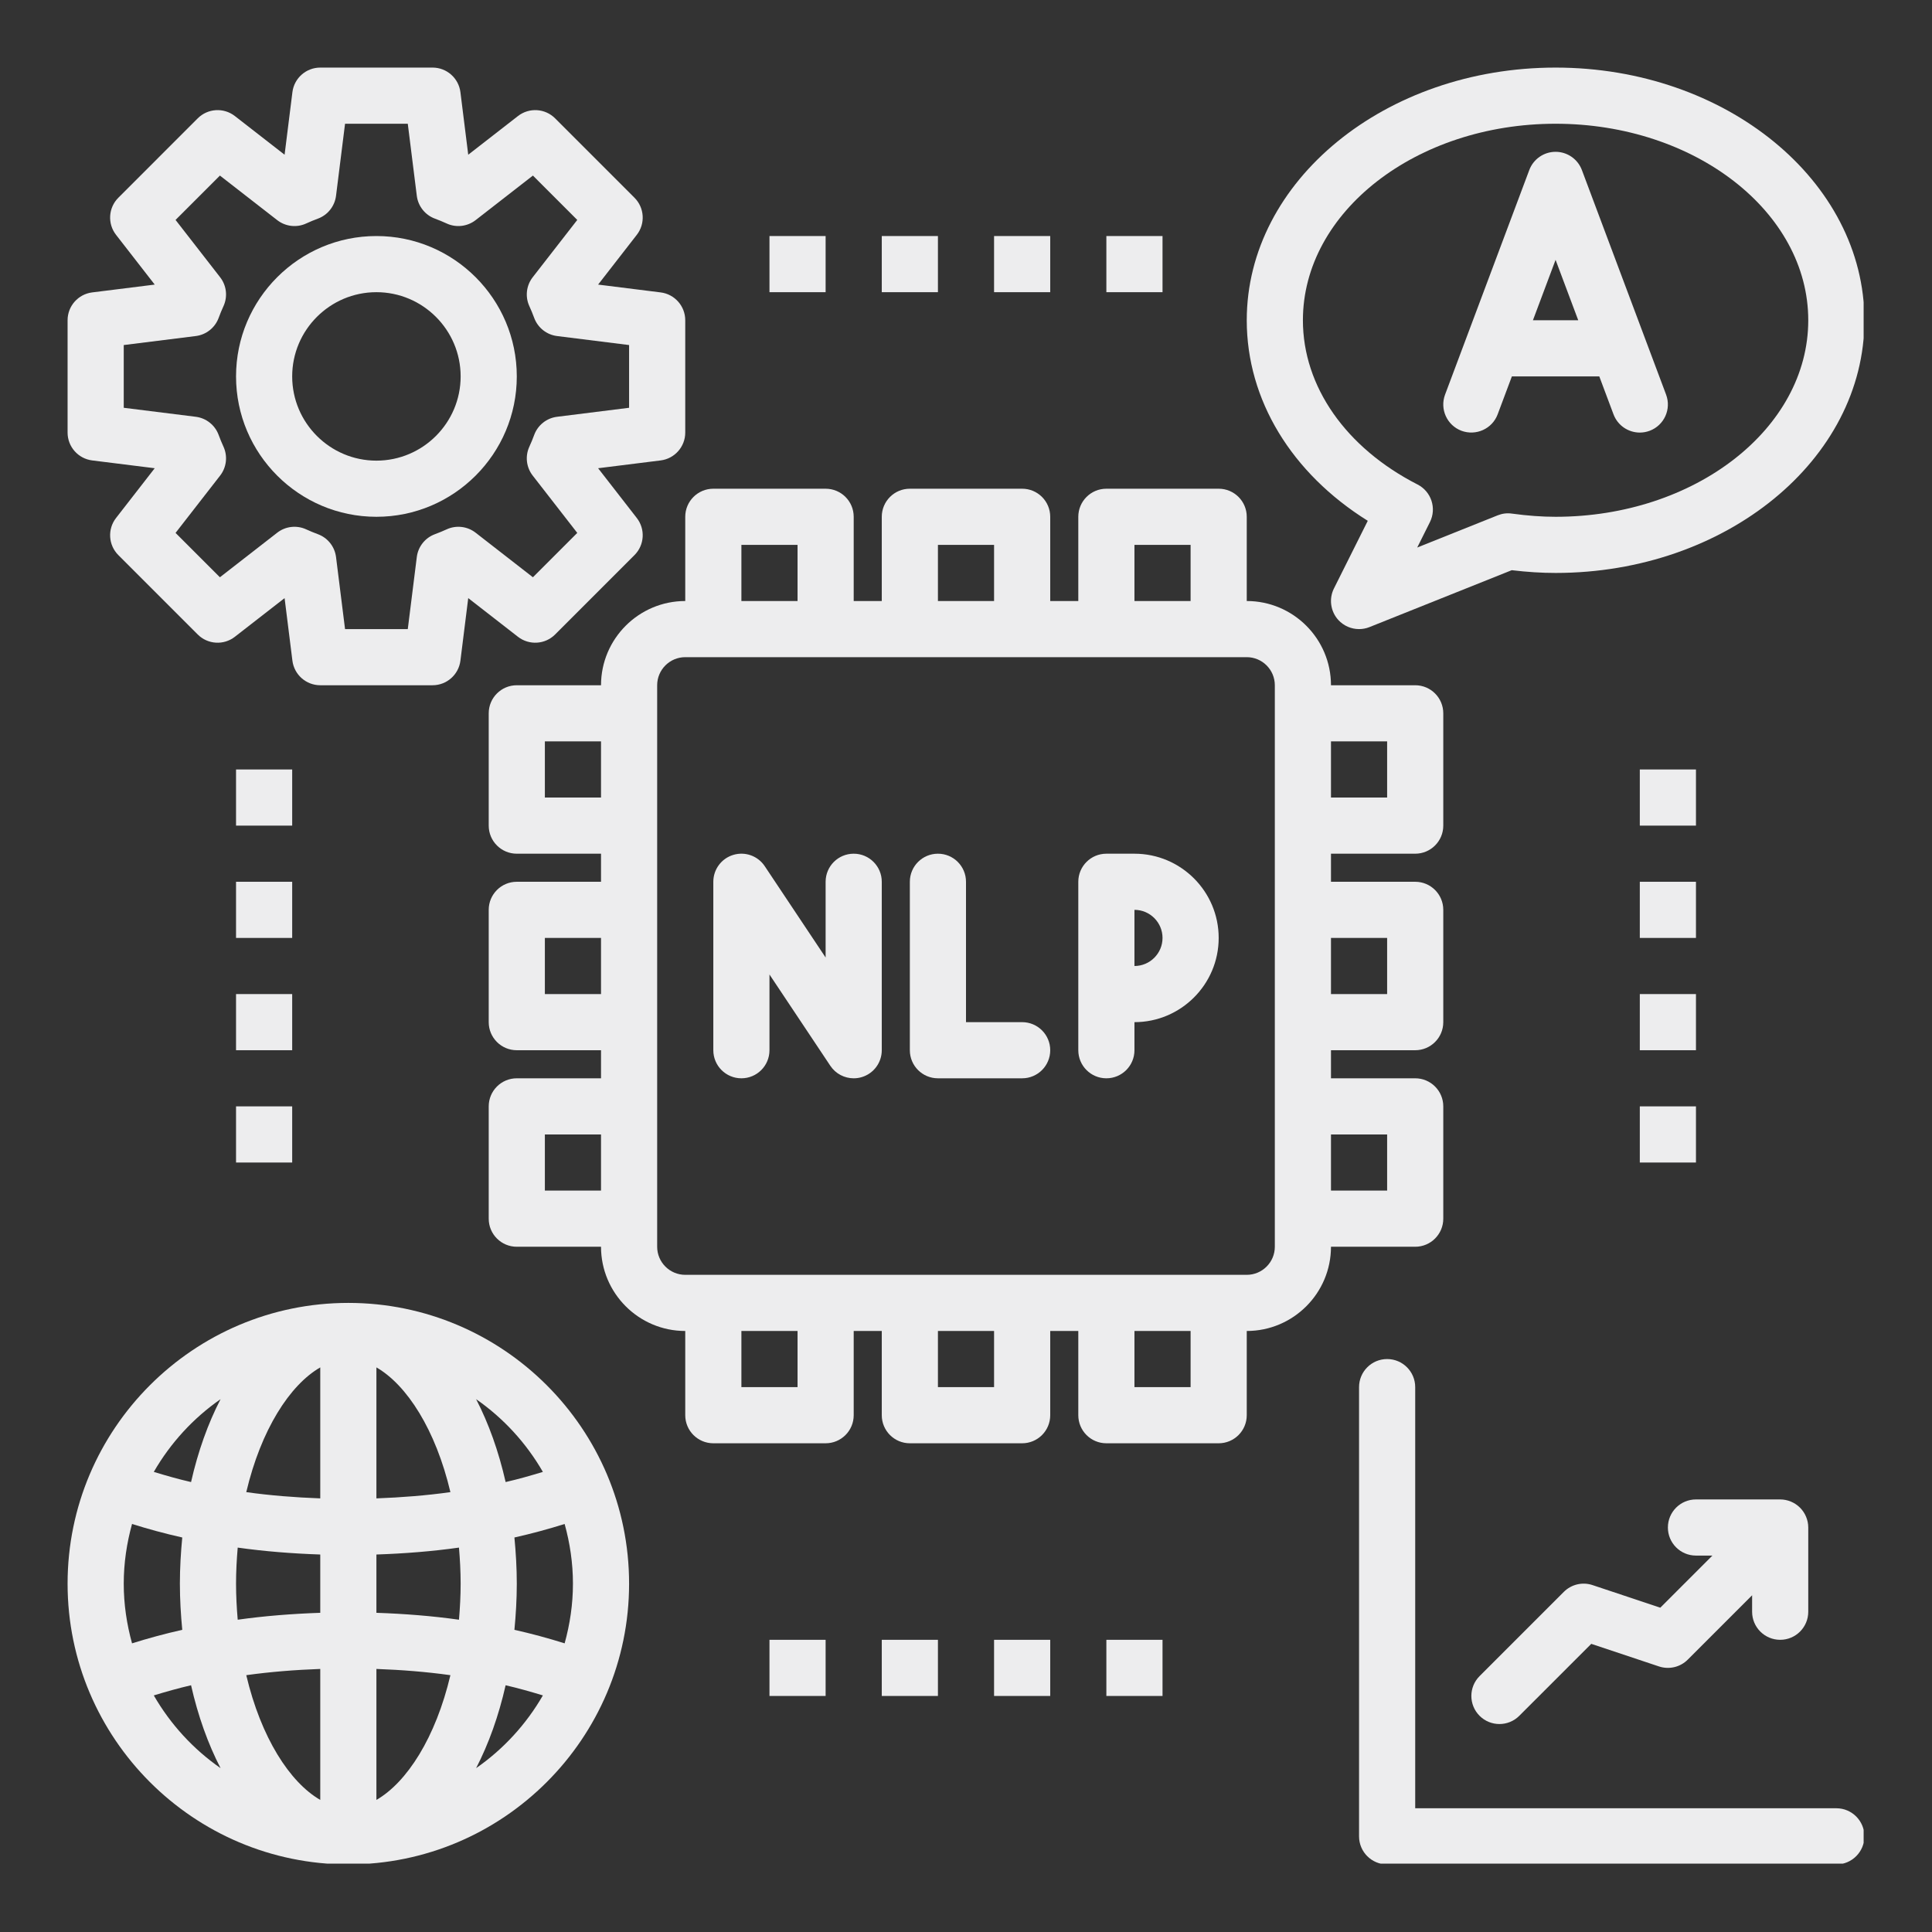 <svg xmlns="http://www.w3.org/2000/svg" xmlns:xlink="http://www.w3.org/1999/xlink" width="1080" zoomAndPan="magnify" viewBox="0 0 810 810" height="1080" preserveAspectRatio="xMidYMid meet" version="1.0"><rect x="0" y="0" width="810" height="810" fill="#333333" stroke="none"/><defs><clipPath id="d9ad584424"><path d="M 28.336 28.336 L 288 28.336 L 288 288 L 28.336 288 Z M 28.336 28.336 " clip-rule="nonzero"/></clipPath><clipPath id="cd6e6a3606"><path d="M 522 28.336 L 781.336 28.336 L 781.336 264 L 522 264 Z M 522 28.336 " clip-rule="nonzero"/></clipPath><clipPath id="669ee2feaa"><path d="M 569 569 L 781.336 569 L 781.336 781.336 L 569 781.336 Z M 569 569 " clip-rule="nonzero"/></clipPath><clipPath id="b6a263f5bb"><path d="M 28.336 546 L 264 546 L 264 781.336 L 28.336 781.336 Z M 28.336 546 " clip-rule="nonzero"/></clipPath></defs><path fill="#ededee" d="M 605.102 510.938 L 605.102 463.852 C 605.102 457.352 599.836 452.082 593.332 452.082 L 558.02 452.082 L 558.02 440.312 L 593.332 440.312 C 599.836 440.312 605.102 435.043 605.102 428.543 L 605.102 381.457 C 605.102 374.957 599.836 369.688 593.332 369.688 L 558.02 369.688 L 558.02 357.918 L 593.332 357.918 C 599.836 357.918 605.102 352.645 605.102 346.145 L 605.102 299.062 C 605.102 292.562 599.836 287.293 593.332 287.293 L 558.02 287.293 C 558.02 267.82 542.18 251.98 522.707 251.98 L 522.707 216.668 C 522.707 210.168 517.441 204.898 510.938 204.898 L 463.852 204.898 C 457.348 204.898 452.082 210.168 452.082 216.668 L 452.082 251.98 L 440.312 251.98 L 440.312 216.668 C 440.312 210.168 435.047 204.898 428.543 204.898 L 381.457 204.898 C 374.953 204.898 369.688 210.168 369.688 216.668 L 369.688 251.98 L 357.918 251.98 L 357.918 216.668 C 357.918 210.168 352.652 204.898 346.145 204.898 L 299.062 204.898 C 292.559 204.898 287.293 210.168 287.293 216.668 L 287.293 251.98 C 267.82 251.98 251.98 267.82 251.98 287.293 L 216.668 287.293 C 210.16 287.293 204.898 292.562 204.898 299.062 L 204.898 346.145 C 204.898 352.645 210.16 357.918 216.668 357.918 L 251.98 357.918 L 251.98 369.688 L 216.668 369.688 C 210.16 369.688 204.898 374.957 204.898 381.457 L 204.898 428.543 C 204.898 435.043 210.16 440.312 216.668 440.312 L 251.98 440.312 L 251.98 452.082 L 216.668 452.082 C 210.16 452.082 204.898 457.352 204.898 463.852 L 204.898 510.938 C 204.898 517.438 210.16 522.707 216.668 522.707 L 251.98 522.707 C 251.98 542.18 267.82 558.02 287.293 558.02 L 287.293 593.332 C 287.293 599.832 292.559 605.102 299.062 605.102 L 346.145 605.102 C 352.652 605.102 357.918 599.832 357.918 593.332 L 357.918 558.02 L 369.688 558.02 L 369.688 593.332 C 369.688 599.832 374.953 605.102 381.457 605.102 L 428.543 605.102 C 435.047 605.102 440.312 599.832 440.312 593.332 L 440.312 558.02 L 452.082 558.02 L 452.082 593.332 C 452.082 599.832 457.348 605.102 463.852 605.102 L 510.938 605.102 C 517.441 605.102 522.707 599.832 522.707 593.332 L 522.707 558.02 C 542.18 558.02 558.02 542.18 558.02 522.707 L 593.332 522.707 C 599.836 522.707 605.102 517.438 605.102 510.938 Z M 581.562 393.23 L 581.562 416.77 L 558.02 416.77 L 558.02 393.23 Z M 581.562 310.832 L 581.562 334.375 L 558.02 334.375 L 558.02 310.832 Z M 475.625 228.438 L 499.164 228.438 L 499.164 251.98 L 475.625 251.98 Z M 393.23 228.438 L 416.77 228.438 L 416.77 251.98 L 393.23 251.98 Z M 310.832 228.438 L 334.375 228.438 L 334.375 251.98 L 310.832 251.98 Z M 228.438 334.375 L 228.438 310.832 L 251.98 310.832 L 251.98 334.375 Z M 228.438 416.77 L 228.438 393.23 L 251.98 393.23 L 251.98 416.77 Z M 228.438 499.164 L 228.438 475.625 L 251.98 475.625 L 251.98 499.164 Z M 334.375 581.562 L 310.832 581.562 L 310.832 558.02 L 334.375 558.02 Z M 416.77 581.562 L 393.23 581.562 L 393.23 558.02 L 416.77 558.02 Z M 499.164 581.562 L 475.625 581.562 L 475.625 558.02 L 499.164 558.02 Z M 534.477 522.707 C 534.477 529.195 529.203 534.477 522.707 534.477 L 287.293 534.477 C 280.797 534.477 275.52 529.195 275.52 522.707 L 275.52 287.293 C 275.52 280.805 280.797 275.52 287.293 275.52 L 522.707 275.52 C 529.203 275.52 534.477 280.805 534.477 287.293 Z M 581.562 499.164 L 558.02 499.164 L 558.02 475.625 L 581.562 475.625 Z M 581.562 499.164 " fill-opacity="1" fill-rule="nonzero"/><path fill="#ededee" d="M 357.918 357.918 C 351.41 357.918 346.145 363.188 346.145 369.688 L 346.145 401.438 L 320.629 363.16 C 317.766 358.844 312.387 356.906 307.418 358.422 C 302.453 359.922 299.062 364.504 299.062 369.688 L 299.062 440.312 C 299.062 446.812 304.328 452.082 310.832 452.082 C 317.34 452.082 322.605 446.812 322.605 440.312 L 322.605 408.562 L 348.121 446.84 C 350.34 450.176 354.055 452.082 357.918 452.082 C 359.055 452.082 360.203 451.922 361.332 451.578 C 366.297 450.078 369.688 445.496 369.688 440.312 L 369.688 369.688 C 369.688 363.188 364.422 357.918 357.918 357.918 Z M 357.918 357.918 " fill-opacity="1" fill-rule="nonzero"/><path fill="#ededee" d="M 428.543 428.543 L 405 428.543 L 405 369.688 C 405 363.188 399.734 357.918 393.23 357.918 C 386.723 357.918 381.457 363.188 381.457 369.688 L 381.457 440.312 C 381.457 446.812 386.723 452.082 393.23 452.082 L 428.543 452.082 C 435.047 452.082 440.312 446.812 440.312 440.312 C 440.312 433.812 435.047 428.543 428.543 428.543 Z M 428.543 428.543 " fill-opacity="1" fill-rule="nonzero"/><path fill="#ededee" d="M 475.625 357.918 L 463.852 357.918 C 457.348 357.918 452.082 363.188 452.082 369.688 L 452.082 440.312 C 452.082 446.812 457.348 452.082 463.852 452.082 C 470.359 452.082 475.625 446.812 475.625 440.312 L 475.625 428.543 C 495.098 428.543 510.938 412.703 510.938 393.23 C 510.938 373.758 495.098 357.918 475.625 357.918 Z M 475.625 405 L 475.625 381.457 C 482.117 381.457 487.395 386.738 487.395 393.23 C 487.395 399.719 482.117 405 475.625 405 Z M 475.625 405 " fill-opacity="1" fill-rule="nonzero"/><g clip-path="url(#d9ad584424)"><path fill="#ededee" d="M 38.648 193.035 L 64.867 196.309 L 48.648 217.172 C 45.004 221.859 45.418 228.523 49.613 232.719 L 82.902 266.016 C 87.109 270.215 93.777 270.617 98.453 266.988 L 119.316 250.762 L 122.594 276.98 C 123.328 282.871 128.34 287.293 134.273 287.293 L 181.355 287.293 C 187.285 287.293 192.297 282.871 193.035 276.98 L 196.309 250.762 L 217.172 266.988 C 221.863 270.617 228.52 270.215 232.727 266.016 L 266.016 232.719 C 270.211 228.523 270.625 221.859 266.98 217.172 L 250.762 196.309 L 276.98 193.035 C 282.867 192.297 287.293 187.293 287.293 181.355 L 287.293 134.273 C 287.293 128.336 282.867 123.328 276.98 122.594 L 250.762 119.316 L 266.98 98.453 C 270.625 93.77 270.211 87.102 266.016 82.906 L 232.727 49.613 C 228.52 45.41 221.863 45.008 217.172 48.641 L 196.309 64.867 L 193.035 38.648 C 192.297 32.754 187.285 28.336 181.355 28.336 L 134.273 28.336 C 128.34 28.336 123.328 32.754 122.594 38.648 L 119.316 64.867 L 98.453 48.641 C 93.777 45.008 87.109 45.41 82.902 49.613 L 49.613 82.906 C 45.418 87.102 45.004 93.77 48.648 98.453 L 64.867 119.316 L 38.648 122.594 C 32.762 123.328 28.336 128.336 28.336 134.273 L 28.336 181.355 C 28.336 187.293 32.762 192.297 38.648 193.035 Z M 51.879 144.664 L 82.086 140.887 C 86.441 140.34 90.133 137.418 91.66 133.301 C 92.281 131.621 92.949 129.969 93.695 128.359 C 95.523 124.371 94.984 119.691 92.281 116.227 L 73.602 92.207 L 92.199 73.609 L 116.227 92.293 C 119.695 94.988 124.41 95.547 128.398 93.68 C 129.996 92.941 131.629 92.281 133.297 91.66 C 137.41 90.137 140.34 86.441 140.883 82.086 L 144.664 51.879 L 170.965 51.879 L 174.746 82.086 C 175.285 86.441 178.219 90.137 182.332 91.66 C 184 92.281 185.633 92.941 187.23 93.68 C 191.219 95.547 195.918 94.988 199.402 92.293 L 223.426 73.609 L 242.023 92.207 L 223.348 116.227 C 220.645 119.691 220.105 124.371 221.934 128.359 C 222.68 129.969 223.348 131.621 223.969 133.301 C 225.496 137.418 229.188 140.34 233.543 140.887 L 263.75 144.664 L 263.75 170.965 L 233.543 174.738 C 229.188 175.285 225.496 178.211 223.969 182.328 C 223.348 184.004 222.68 185.66 221.934 187.27 C 220.105 191.258 220.645 195.938 223.348 199.402 L 242.023 223.422 L 223.426 242.02 L 199.402 223.336 C 195.918 220.633 191.219 220.094 187.23 221.949 C 185.633 222.684 184 223.348 182.332 223.969 C 178.219 225.488 175.285 229.188 174.746 233.543 L 170.965 263.75 L 144.664 263.75 L 140.883 233.543 C 140.34 229.188 137.41 225.488 133.297 223.969 C 131.629 223.348 129.996 222.684 128.398 221.949 C 124.41 220.094 119.695 220.633 116.227 223.336 L 92.199 242.02 L 73.602 223.422 L 92.281 199.402 C 94.984 195.938 95.523 191.258 93.695 187.27 C 92.949 185.66 92.281 184.004 91.66 182.328 C 90.133 178.211 86.441 175.285 82.086 174.738 L 51.879 170.965 Z M 51.879 144.664 " fill-opacity="1" fill-rule="nonzero"/></g><path fill="#ededee" d="M 157.812 216.668 C 190.266 216.668 216.668 190.266 216.668 157.812 C 216.668 125.363 190.266 98.961 157.812 98.961 C 125.363 98.961 98.961 125.363 98.961 157.812 C 98.961 190.266 125.363 216.668 157.812 216.668 Z M 157.812 122.5 C 177.285 122.5 193.125 138.34 193.125 157.812 C 193.125 177.285 177.285 193.125 157.812 193.125 C 138.34 193.125 122.5 177.285 122.5 157.812 C 122.5 138.34 138.34 122.5 157.812 122.5 Z M 157.812 122.5 " fill-opacity="1" fill-rule="nonzero"/><g clip-path="url(#cd6e6a3606)"><path fill="#ededee" d="M 573.445 218.352 L 559.262 246.715 C 557.078 251.082 557.824 256.355 561.121 259.953 C 563.398 262.422 566.559 263.75 569.789 263.75 C 571.262 263.75 572.746 263.477 574.16 262.91 L 633.805 239.055 C 640.289 239.828 646.324 240.211 652.184 240.211 C 723.582 240.211 781.664 192.684 781.664 134.273 C 781.664 75.859 723.582 28.336 652.184 28.336 C 580.789 28.336 522.707 75.859 522.707 134.273 C 522.707 167.637 541.465 198.387 573.445 218.352 Z M 652.184 51.879 C 710.602 51.879 758.121 88.84 758.121 134.273 C 758.121 179.707 710.602 216.668 652.184 216.668 C 646.473 216.668 640.473 216.23 633.852 215.328 C 631.816 215.031 629.781 215.301 627.898 216.059 L 594.172 229.555 L 599.504 218.887 C 602.391 213.109 600.078 206.082 594.332 203.137 C 564.227 187.758 546.25 162.016 546.25 134.273 C 546.25 88.84 593.77 51.879 652.184 51.879 Z M 652.184 51.879 " fill-opacity="1" fill-rule="nonzero"/></g><g clip-path="url(#669ee2feaa)"><path fill="#ededee" d="M 769.895 758.121 L 593.332 758.121 L 593.332 581.562 C 593.332 575.062 588.066 569.789 581.562 569.789 C 575.055 569.789 569.789 575.062 569.789 581.562 L 569.789 769.895 C 569.789 776.395 575.055 781.664 581.562 781.664 L 769.895 781.664 C 776.398 781.664 781.664 776.395 781.664 769.895 C 781.664 763.395 776.398 758.121 769.895 758.121 Z M 769.895 758.121 " fill-opacity="1" fill-rule="nonzero"/></g><path fill="#ededee" d="M 746.352 687.496 C 752.859 687.496 758.121 682.227 758.121 675.727 L 758.121 640.414 C 758.121 638.883 757.809 637.355 757.215 635.918 C 756.023 633.039 753.73 630.746 750.848 629.551 C 749.41 628.957 747.883 628.645 746.352 628.645 L 711.039 628.645 C 704.531 628.645 699.27 633.914 699.27 640.414 C 699.27 646.914 704.531 652.184 711.039 652.184 L 717.934 652.184 L 696.086 674.031 L 667.68 664.559 C 663.438 663.133 658.785 664.254 655.633 667.406 L 620.32 702.719 C 615.723 707.316 615.723 714.762 620.32 719.363 C 622.621 721.66 625.633 722.809 628.645 722.809 C 631.656 722.809 634.668 721.66 636.965 719.363 L 667.141 689.191 L 695.543 698.664 C 699.785 700.074 704.441 698.965 707.59 695.82 L 734.582 668.828 L 734.582 675.727 C 734.582 682.227 739.844 687.496 746.352 687.496 Z M 746.352 687.496 " fill-opacity="1" fill-rule="nonzero"/><path fill="#ededee" d="M 612.734 180.609 C 618.816 182.852 625.609 179.809 627.898 173.719 L 633.859 157.812 L 670.512 157.812 L 676.473 173.719 C 678.246 178.441 682.738 181.359 687.496 181.359 C 688.879 181.359 690.27 181.113 691.637 180.609 C 697.715 178.32 700.797 171.539 698.52 165.453 L 663.211 71.285 C 661.484 66.695 657.094 63.648 652.184 63.648 C 647.277 63.648 642.887 66.695 641.16 71.285 L 605.848 165.453 C 603.574 171.539 606.652 178.32 612.734 180.609 Z M 652.184 108.945 L 661.684 134.273 L 642.688 134.273 Z M 652.184 108.945 " fill-opacity="1" fill-rule="nonzero"/><g clip-path="url(#b6a263f5bb)"><path fill="#ededee" d="M 146.043 546.25 C 81.145 546.25 28.336 599.051 28.336 663.957 C 28.336 728.863 81.145 781.664 146.043 781.664 C 210.941 781.664 263.75 728.863 263.75 663.957 C 263.75 599.051 210.941 546.25 146.043 546.25 Z M 227.605 617.102 C 222.508 618.648 217.367 620.125 211.988 621.359 C 209.066 608.488 204.875 596.77 199.613 586.609 C 211.055 594.562 220.621 604.988 227.605 617.102 Z M 240.211 663.957 C 240.211 672.633 238.934 681 236.727 688.98 C 229.918 686.848 222.926 684.938 215.672 683.312 C 216.273 677.016 216.668 670.582 216.668 663.957 C 216.668 657.332 216.273 650.898 215.672 644.598 C 222.926 642.977 229.918 641.066 236.727 638.934 C 238.934 646.914 240.211 655.281 240.211 663.957 Z M 51.879 663.957 C 51.879 655.281 53.152 646.914 55.359 638.934 C 62.168 641.066 69.16 642.977 76.414 644.598 C 75.812 650.898 75.418 657.332 75.418 663.957 C 75.418 670.582 75.812 677.016 76.414 683.312 C 69.16 684.938 62.168 686.848 55.359 688.98 C 53.152 681 51.879 672.633 51.879 663.957 Z M 98.961 663.957 C 98.961 658.742 99.246 653.734 99.66 648.836 C 110.906 650.422 122.492 651.336 134.273 651.738 L 134.273 676.176 C 122.492 676.578 110.906 677.492 99.66 679.074 C 99.246 674.18 98.961 669.168 98.961 663.957 Z M 157.812 573.289 C 170.609 580.664 182.664 599.43 188.836 625.586 C 178.77 626.992 168.387 627.816 157.812 628.203 Z M 134.273 573.289 L 134.273 628.203 C 123.699 627.816 113.32 626.992 103.25 625.586 C 109.422 599.43 121.48 580.664 134.273 573.289 Z M 134.273 699.711 L 134.273 754.621 C 121.48 747.25 109.422 728.484 103.25 702.324 C 113.32 700.918 123.699 700.098 134.273 699.711 Z M 157.812 754.621 L 157.812 699.711 C 168.387 700.098 178.77 700.918 188.836 702.324 C 182.664 728.484 170.609 747.25 157.812 754.621 Z M 157.812 676.176 L 157.812 651.738 C 169.594 651.336 181.18 650.422 192.426 648.836 C 192.84 653.734 193.125 658.742 193.125 663.957 C 193.125 669.168 192.84 674.18 192.426 679.074 C 181.18 677.492 169.594 676.578 157.812 676.176 Z M 92.473 586.609 C 87.211 596.77 83.02 608.488 80.102 621.359 C 74.719 620.125 69.578 618.648 64.48 617.102 C 71.465 604.988 81.031 594.562 92.473 586.609 Z M 64.48 710.809 C 69.578 709.266 74.723 707.789 80.102 706.551 C 83.02 719.426 87.211 731.141 92.473 741.301 C 81.031 733.352 71.465 722.922 64.48 710.809 Z M 199.613 741.301 C 204.875 731.141 209.066 719.426 211.984 706.551 C 217.367 707.789 222.508 709.266 227.605 710.809 C 220.621 722.922 211.055 733.352 199.613 741.301 Z M 199.613 741.301 " fill-opacity="1" fill-rule="nonzero"/></g><path fill="#ededee" d="M 322.605 98.961 L 346.145 98.961 L 346.145 122.5 L 322.605 122.5 Z M 322.605 98.961 " fill-opacity="1" fill-rule="nonzero"/><path fill="#ededee" d="M 369.688 98.961 L 393.23 98.961 L 393.23 122.5 L 369.688 122.5 Z M 369.688 98.961 " fill-opacity="1" fill-rule="nonzero"/><path fill="#ededee" d="M 416.77 98.961 L 440.312 98.961 L 440.312 122.5 L 416.77 122.5 Z M 416.77 98.961 " fill-opacity="1" fill-rule="nonzero"/><path fill="#ededee" d="M 463.852 98.961 L 487.395 98.961 L 487.395 122.5 L 463.852 122.5 Z M 463.852 98.961 " fill-opacity="1" fill-rule="nonzero"/><path fill="#ededee" d="M 322.605 687.496 L 346.145 687.496 L 346.145 711.039 L 322.605 711.039 Z M 322.605 687.496 " fill-opacity="1" fill-rule="nonzero"/><path fill="#ededee" d="M 369.688 687.496 L 393.23 687.496 L 393.23 711.039 L 369.688 711.039 Z M 369.688 687.496 " fill-opacity="1" fill-rule="nonzero"/><path fill="#ededee" d="M 416.77 687.496 L 440.312 687.496 L 440.312 711.039 L 416.77 711.039 Z M 416.77 687.496 " fill-opacity="1" fill-rule="nonzero"/><path fill="#ededee" d="M 463.852 687.496 L 487.395 687.496 L 487.395 711.039 L 463.852 711.039 Z M 463.852 687.496 " fill-opacity="1" fill-rule="nonzero"/><path fill="#ededee" d="M 687.496 322.605 L 711.039 322.605 L 711.039 346.145 L 687.496 346.145 Z M 687.496 322.605 " fill-opacity="1" fill-rule="nonzero"/><path fill="#ededee" d="M 687.496 369.688 L 711.039 369.688 L 711.039 393.23 L 687.496 393.23 Z M 687.496 369.688 " fill-opacity="1" fill-rule="nonzero"/><path fill="#ededee" d="M 687.496 416.77 L 711.039 416.77 L 711.039 440.312 L 687.496 440.312 Z M 687.496 416.77 " fill-opacity="1" fill-rule="nonzero"/><path fill="#ededee" d="M 687.496 463.852 L 711.039 463.852 L 711.039 487.395 L 687.496 487.395 Z M 687.496 463.852 " fill-opacity="1" fill-rule="nonzero"/><path fill="#ededee" d="M 98.961 322.605 L 122.5 322.605 L 122.5 346.145 L 98.961 346.145 Z M 98.961 322.605 " fill-opacity="1" fill-rule="nonzero"/><path fill="#ededee" d="M 98.961 369.688 L 122.5 369.688 L 122.5 393.23 L 98.961 393.23 Z M 98.961 369.688 " fill-opacity="1" fill-rule="nonzero"/><path fill="#ededee" d="M 98.961 416.77 L 122.5 416.77 L 122.5 440.312 L 98.961 440.312 Z M 98.961 416.77 " fill-opacity="1" fill-rule="nonzero"/><path fill="#ededee" d="M 98.961 463.852 L 122.5 463.852 L 122.5 487.395 L 98.961 487.395 Z M 98.961 463.852 " fill-opacity="1" fill-rule="nonzero"/></svg>